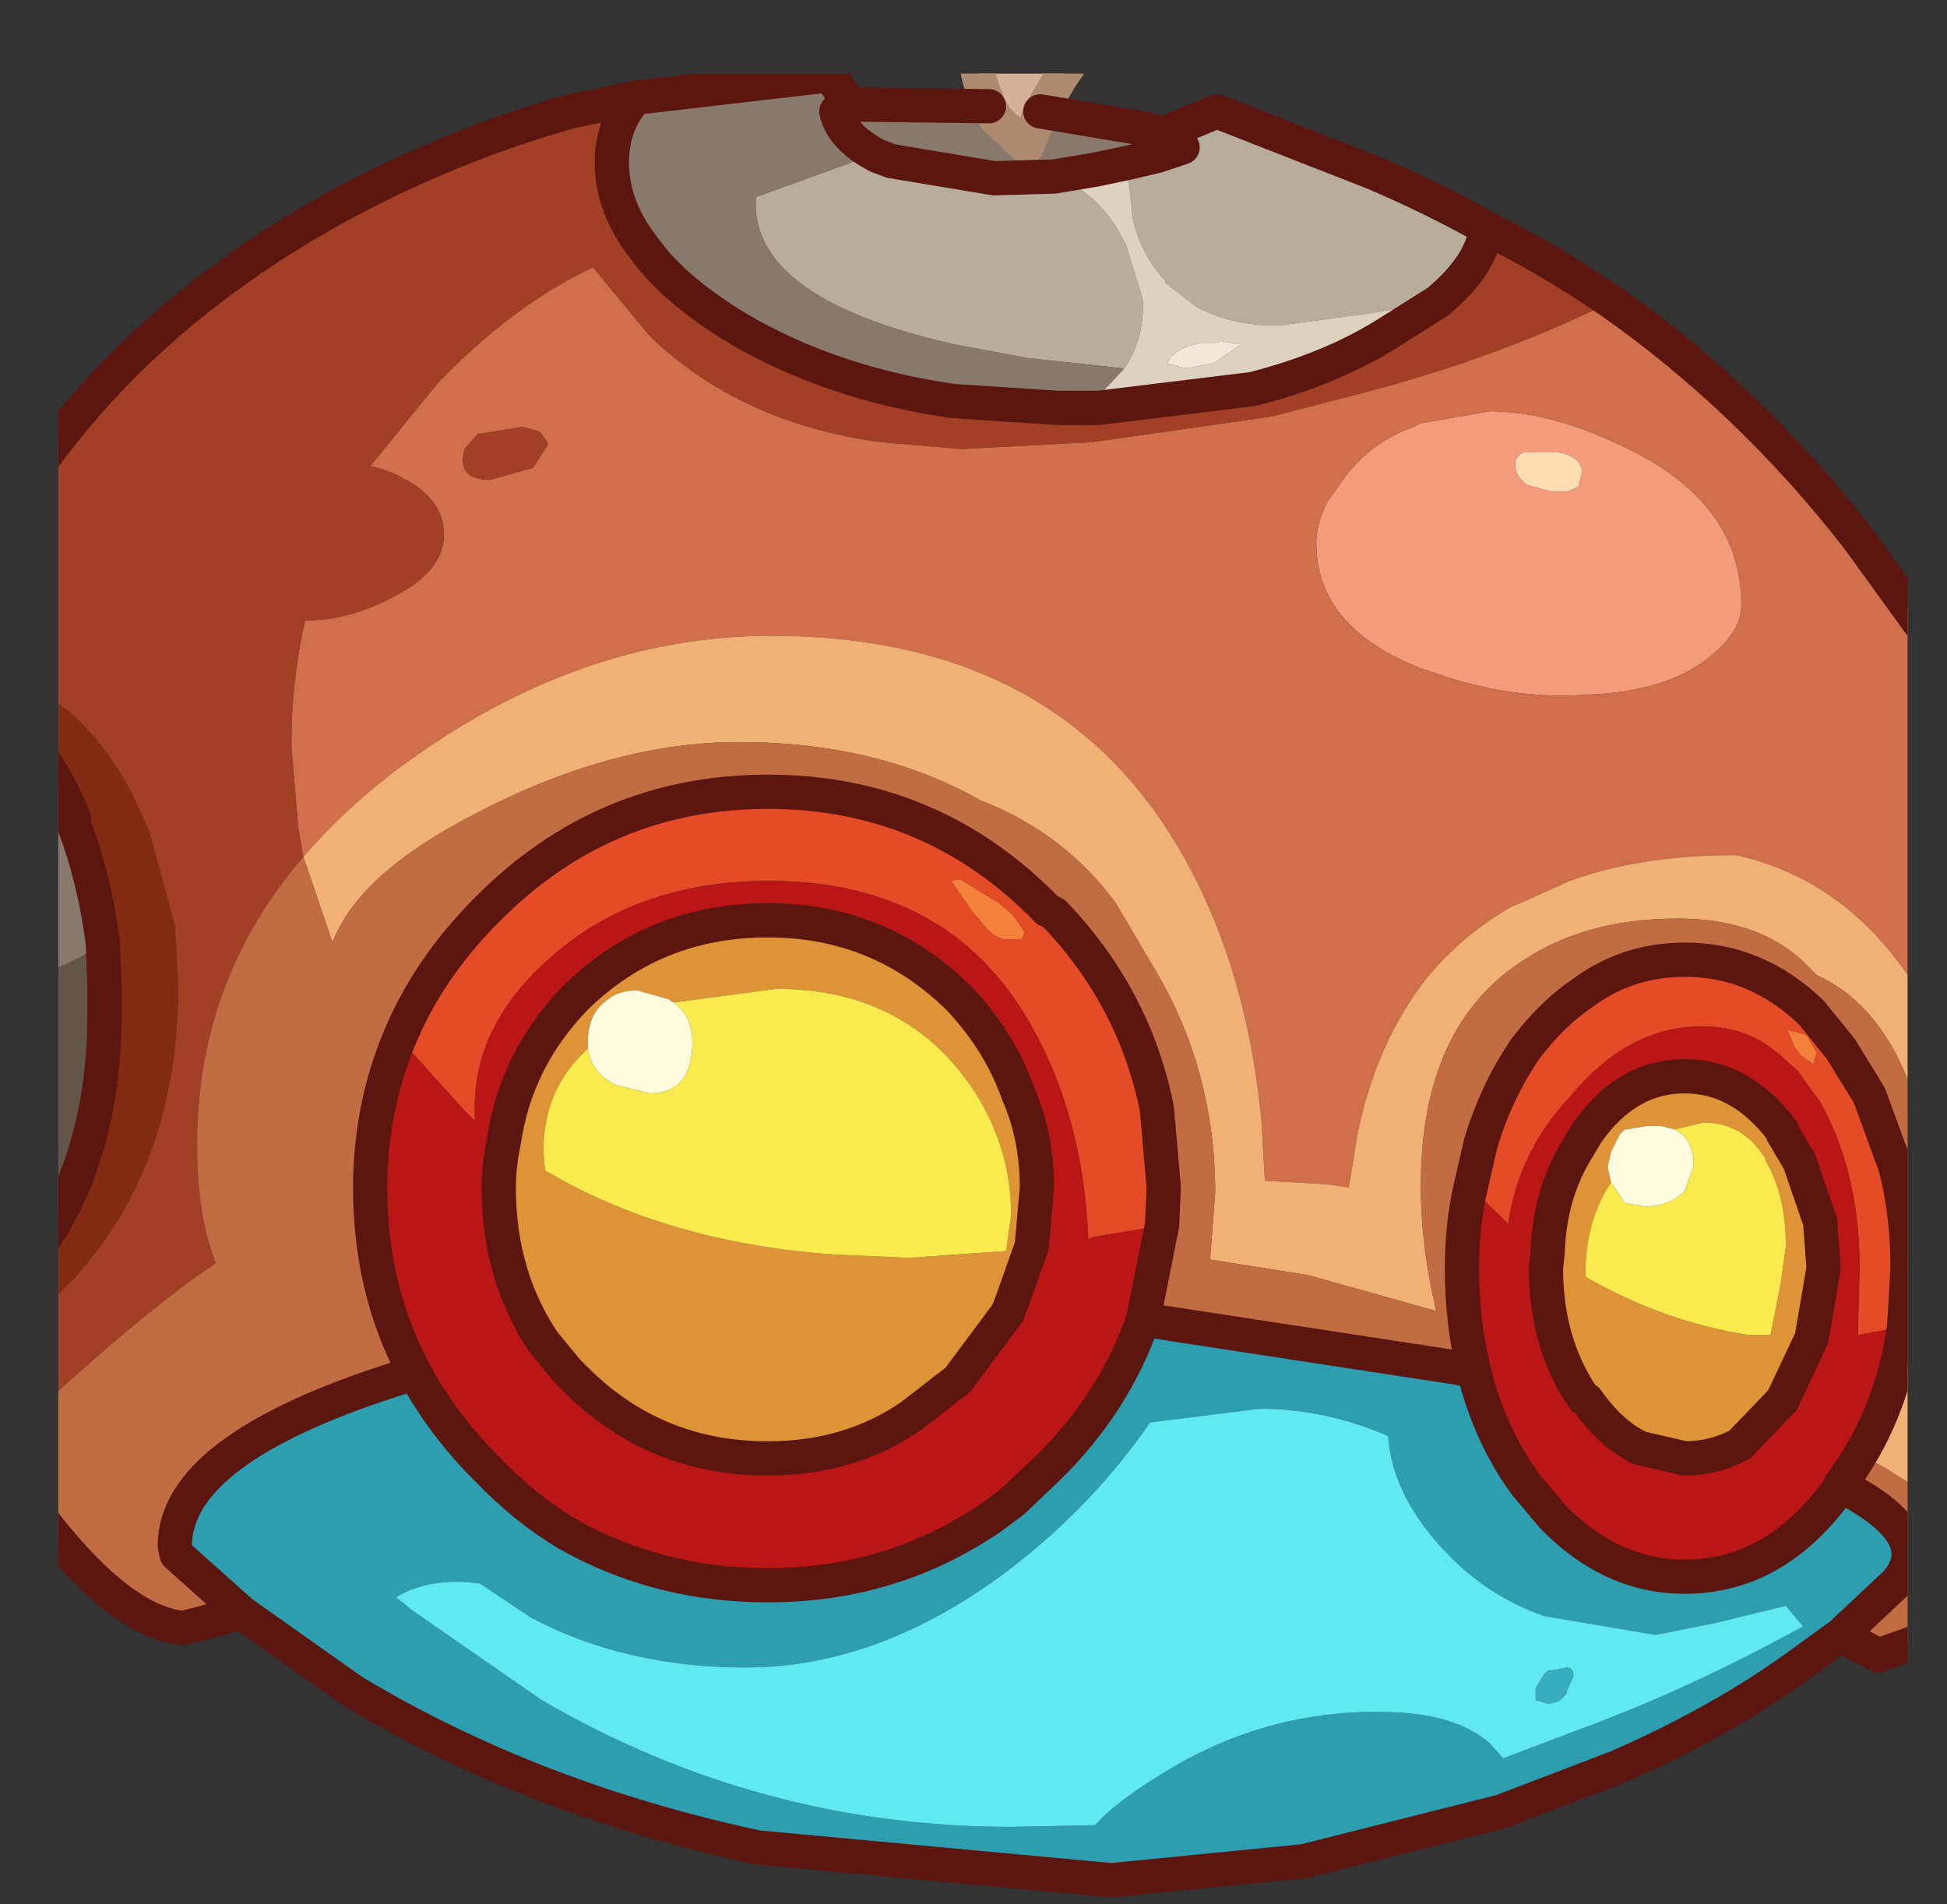 <?xml version="1.0" encoding="UTF-8" standalone="no"?>
<svg xmlns:ffdec="https://www.free-decompiler.com/flash" xmlns:xlink="http://www.w3.org/1999/xlink" ffdec:objectType="frame" height="55.55px" width="56.8px" xmlns="http://www.w3.org/2000/svg">
  <rect width="100%" height="100%" fill="#333333" stroke="none"/>
  <g transform="matrix(1.0, 0.0, 0.0, 1.0, 1.7, 2.15)">
    <clipPath id="clipPath0" transform="matrix(1.0, 0.0, 0.0, 1.0, 0.0, 0.0)">
      <path d="M50.5 0.0 Q53.95 0.0 53.95 3.3 L53.95 50.15 Q53.95 53.4 50.5 53.4 L3.3 53.4 Q0.0 53.4 0.0 50.15 L0.0 3.3 Q0.0 0.0 3.3 0.0 L50.5 0.0" fill="#000000" fill-rule="evenodd" stroke="none"/>
    </clipPath>
    <g clip-path="url(#clipPath0)">
      <use ffdec:characterId="2" height="55.35" transform="matrix(1.0, 0.0, 0.0, 1.0, -1.7, -2.15)" width="56.8" xlink:href="#shape1"/>
    </g>
    <use ffdec:characterId="3" height="53.4" transform="matrix(1.0, 0.0, 0.0, 1.0, 0.0, 0.0)" width="53.95" xlink:href="#shape2"/>
  </g>
  <defs>
    <g id="shape1" transform="matrix(1.0, 0.0, 0.0, 1.0, 1.7, 2.15)">
      <path d="M29.7 -0.55 Q28.85 -0.85 28.35 -1.65 L31.2 -1.65 30.2 -1.15 29.7 -0.55" fill="#e7d1b8" fill-rule="evenodd" stroke="none"/>
      <path d="M26.75 -1.65 L28.35 -1.65 Q28.85 -0.85 29.7 -0.55 L29.25 0.1 28.7 1.05 28.65 1.1 28.55 1.4 28.25 2.15 27.35 1.3 27.15 0.95 27.1 0.8 Q26.7 -0.1 26.7 -1.35 L26.75 -1.65" fill="#d7b39d" fill-rule="evenodd" stroke="none"/>
      <path d="M42.5 11.4 Q42.5 11.15 42.75 11.05 L43.7 11.05 43.75 11.05 Q44.45 11.15 44.45 11.65 L44.35 12.05 44.0 12.2 43.6 12.2 42.85 12.0 Q42.5 11.75 42.5 11.4" fill="#ffdeb6" fill-rule="evenodd" stroke="none"/>
      <path d="M42.5 11.4 Q42.5 11.75 42.85 12.0 L43.6 12.2 44.0 12.2 44.35 12.05 44.45 11.65 Q44.45 11.15 43.75 11.05 L43.7 11.05 42.75 11.05 Q42.5 11.15 42.5 11.4 M41.75 9.85 Q43.6 9.85 45.8 10.95 49.1 12.55 49.1 15.5 49.1 16.25 48.25 16.95 47.1 17.95 44.95 18.1 L44.0 18.15 Q42.1 18.15 40.35 17.55 L39.75 17.35 Q36.7 16.15 36.7 13.7 36.7 13.1 37.05 12.45 L37.55 11.75 Q38.3 10.75 39.55 10.3 L39.75 10.2 41.75 9.85" fill="#f59c7b" fill-rule="evenodd" stroke="none"/>
      <path d="M45.3 6.65 Q49.35 9.5 52.5 13.55 L54.6 16.45 54.6 27.35 Q52.55 23.6 48.95 22.8 L48.9 22.8 Q46.15 22.8 44.1 23.55 L42.65 24.2 42.4 24.3 Q41.0 25.1 39.95 26.35 38.45 28.25 37.9 30.95 L37.65 32.5 37.0 32.4 35.2 32.3 35.1 30.55 Q34.65 25.85 32.6 22.45 28.95 16.4 20.8 16.4 15.15 16.4 9.95 20.25 8.35 21.45 7.15 22.85 L7.0 22.0 6.8 19.6 Q6.8 17.7 7.2 15.95 L7.25 15.95 Q8.5 15.95 9.8 15.25 11.25 14.5 11.25 13.45 11.25 12.4 10.05 11.8 9.6 11.55 9.1 11.45 L11.05 9.05 Q13.25 6.75 15.6 5.65 L17.25 7.65 Q19.9 10.2 24.0 10.75 L26.35 10.95 30.15 10.75 35.4 10.0 38.3 9.25 Q42.2 8.2 45.3 6.65 M41.75 9.85 L39.75 10.2 39.55 10.3 Q38.3 10.75 37.55 11.75 L37.05 12.45 Q36.7 13.1 36.7 13.7 36.7 16.15 39.75 17.35 L40.35 17.55 Q42.1 18.15 44.0 18.15 L44.95 18.1 Q47.1 17.95 48.25 16.95 49.1 16.25 49.1 15.5 49.1 12.55 45.8 10.95 43.6 9.85 41.75 9.85 M12.6 11.85 L13.85 11.5 14.3 10.8 14.05 10.45 13.55 10.3 12.35 10.5 12.25 10.5 11.85 10.95 11.8 11.25 Q11.8 11.85 12.6 11.85" fill="#d16f4c" fill-rule="evenodd" stroke="none"/>
      <path d="M41.65 4.5 Q43.55 5.45 45.3 6.65 42.2 8.2 38.3 9.25 L35.4 10.0 30.15 10.75 26.35 10.95 24.0 10.75 Q19.9 10.2 17.25 7.65 L15.6 5.65 Q13.25 6.75 11.05 9.05 L9.1 11.45 Q9.6 11.55 10.05 11.8 11.25 12.4 11.25 13.45 11.25 14.5 9.8 15.25 8.5 15.95 7.25 15.95 L7.2 15.95 Q6.8 17.7 6.8 19.6 L7.0 22.0 7.15 22.85 Q4.05 26.45 4.05 31.25 4.05 33.35 4.6 34.7 2.6 36.05 -0.4 38.8 L-1.2 39.55 -1.2 36.7 -0.4 36.0 Q3.5 32.5 3.5 26.6 L3.4 24.85 2.65 22.1 2.15 21.0 Q0.8 18.45 -1.2 17.75 L-1.2 12.35 Q2.05 7.25 8.1 3.9 11.4 2.1 14.95 1.1 L16.85 0.7 Q16.15 1.45 16.15 2.6 16.15 3.9 17.1 5.1 17.95 6.3 19.85 7.45 22.6 9.05 26.1 9.55 L29.15 9.75 30.35 9.75 34.85 9.2 Q37.2 8.6 38.9 7.5 L40.25 6.65 Q41.55 5.55 41.65 4.5 M12.6 11.85 Q11.8 11.85 11.8 11.25 L11.85 10.95 12.25 10.5 12.35 10.5 13.55 10.3 14.05 10.45 14.3 10.8 13.85 11.5 12.6 11.85" fill="#a34025" fill-rule="evenodd" stroke="none"/>
      <path d="M54.6 27.35 L54.6 31.9 Q54.4 30.4 53.85 29.1 52.95 27.05 51.3 26.3 L50.85 25.85 Q49.5 24.65 47.25 24.65 44.65 24.65 42.85 25.8 39.75 27.7 39.75 32.45 39.75 34.2 40.2 36.1 L36.45 35.05 33.6 34.6 33.75 32.65 Q33.75 29.1 32.0 26.15 L30.85 24.2 Q29.35 22.15 26.9 21.2 23.9 19.5 19.85 19.5 16.15 19.5 12.15 21.6 8.75 23.35 8.0 25.35 L7.15 22.85 Q8.35 21.45 9.95 20.25 15.15 16.4 20.8 16.4 28.95 16.4 32.6 22.45 34.65 25.85 35.1 30.55 L35.2 32.3 37.0 32.4 37.65 32.5 37.9 30.95 Q38.45 28.25 39.95 26.35 41.0 25.1 42.4 24.3 L42.65 24.2 44.1 23.55 Q46.15 22.8 48.9 22.8 L48.95 22.8 Q52.55 23.6 54.6 27.35 M54.6 34.85 L54.6 41.5 53.25 40.65 52.95 40.5 54.05 37.45 54.6 34.85" fill="#f2b275" fill-rule="evenodd" stroke="none"/>
      <path d="M32.8 2.15 L32.05 2.4 31.2 2.6 32.05 2.4 32.8 2.15 M31.2 2.6 Q31.3 2.0 31.65 1.6 L32.25 1.75 32.6 1.6 33.8 1.1 38.4 2.9 Q40.15 3.65 41.65 4.5 41.55 5.55 40.25 6.65 L38.2 7.0 35.6 7.35 Q34.2 7.35 33.2 6.8 L32.3 6.1 32.3 6.05 Q31.6 5.3 31.35 4.25 L31.2 2.85 31.2 2.6 M29.05 3.0 Q30.4 3.45 31.15 5.0 L31.6 6.45 31.65 6.7 Q31.65 7.8 31.1 8.6 L28.3 8.3 26.15 7.9 Q20.15 6.55 20.35 3.6 L23.25 2.55 23.9 2.4 24.3 2.55 27.3 3.05 29.05 3.0" fill="#b9ae9c" fill-rule="evenodd" stroke="none"/>
      <path d="M54.6 31.9 L54.6 34.85 54.05 37.45 52.95 40.5 53.25 40.65 54.6 41.5 54.6 45.55 54.5 45.65 53.1 46.15 52.0 45.55 53.6 44.05 Q54.85 42.65 52.0 41.2 L52.0 41.15 Q53.5 39.15 53.85 36.55 L53.95 34.85 Q53.95 33.25 53.6 31.9 L52.85 29.85 52.8 29.75 52.0 28.45 51.15 27.4 Q49.55 25.85 47.45 25.85 45.8 25.85 44.5 26.8 43.6 27.4 42.8 28.45 41.95 29.7 41.5 31.2 L41.2 32.5 Q40.95 33.6 40.95 34.85 40.95 36.45 41.3 37.85 L40.8 37.75 31.65 36.35 32.2 33.6 32.25 32.5 32.05 30.2 Q31.4 26.95 29.05 24.5 L28.85 24.4 Q25.5 20.95 20.7 20.95 15.9 20.95 12.5 24.4 10.8 26.1 9.95 28.15 9.1 30.2 9.1 32.5 9.1 35.5 10.4 37.9 L9.8 38.1 Q3.4 40.15 3.4 42.95 L3.45 43.2 5.35 44.9 3.65 45.35 Q1.55 45.15 -1.2 41.2 L-1.2 39.55 -0.4 38.8 Q2.6 36.05 4.6 34.7 4.05 33.35 4.05 31.25 4.05 26.45 7.15 22.85 L8.0 25.35 Q8.75 23.35 12.15 21.6 16.15 19.5 19.85 19.5 23.9 19.5 26.9 21.2 29.35 22.15 30.85 24.2 L32.0 26.15 Q33.75 29.1 33.75 32.65 L33.6 34.6 36.45 35.05 40.2 36.1 Q39.75 34.2 39.75 32.45 39.75 27.7 42.85 25.8 44.65 24.65 47.25 24.65 49.5 24.65 50.85 25.85 L51.3 26.3 Q52.95 27.05 53.85 29.1 54.4 30.4 54.6 31.9" fill="#c26c43" fill-rule="evenodd" stroke="none"/>
      <path d="M51.3 28.55 L51.2 28.9 50.85 28.65 50.65 28.4 50.45 27.9 50.85 28.0 51.0 28.05 51.3 28.55 M27.45 24.2 L27.85 24.55 28.2 25.05 28.1 25.25 27.8 25.25 Q27.35 25.35 26.85 24.65 L26.7 24.5 26.05 23.55 26.3 23.5 27.45 24.2" fill="#f5823a" fill-rule="evenodd" stroke="none"/>
      <path d="M51.3 28.55 L51.0 28.05 50.85 28.0 50.45 27.9 50.65 28.4 50.85 28.65 51.2 28.9 51.3 28.55 M53.85 36.55 L52.5 36.8 52.55 34.85 Q52.55 32.05 51.4 30.0 L50.75 29.1 50.25 28.65 Q49.3 27.8 48.0 27.8 L47.9 27.8 Q45.8 27.8 44.1 29.85 42.6 31.45 42.3 33.55 L41.2 32.5 41.5 31.2 Q41.95 29.7 42.8 28.45 43.6 27.4 44.5 26.8 45.8 25.85 47.45 25.85 49.55 25.85 51.15 27.4 L52.0 28.45 52.8 29.75 52.85 29.85 53.6 31.9 Q53.95 33.25 53.95 34.85 L53.85 36.55 M9.95 28.15 Q10.8 26.1 12.5 24.4 15.9 20.95 20.7 20.95 25.5 20.95 28.85 24.4 L29.05 24.5 Q31.4 26.95 32.05 30.2 L32.25 32.5 32.2 33.6 30.15 33.95 30.05 34.0 Q29.9 30.45 28.4 27.8 27.4 26.0 25.85 24.95 23.75 23.55 20.75 23.55 16.9 23.55 14.4 25.75 12.15 27.7 12.15 30.15 L12.15 30.55 11.85 30.25 9.95 28.15 M27.45 24.2 L26.3 23.5 26.05 23.55 26.7 24.5 26.85 24.65 Q27.35 25.35 27.8 25.25 L28.1 25.25 28.2 25.05 27.85 24.55 27.45 24.2" fill="#e44c27" fill-rule="evenodd" stroke="none"/>
      <path d="M41.2 32.5 L42.3 33.55 Q42.6 31.45 44.1 29.85 45.8 27.8 47.9 27.8 L48.0 27.8 Q49.3 27.8 50.25 28.65 L50.75 29.1 51.4 30.0 Q52.55 32.05 52.55 34.85 L52.5 36.8 53.85 36.55 Q53.5 39.15 52.0 41.15 L52.0 41.2 Q50.15 43.85 47.45 43.85 45.3 43.85 43.6 42.1 L42.8 41.15 Q41.75 39.7 41.3 37.85 40.95 36.45 40.95 34.85 40.95 33.6 41.2 32.5 M51.4 33.5 L50.8 31.75 50.3 30.9 50.3 30.85 Q49.1 29.25 47.45 29.25 45.75 29.25 44.6 30.9 L44.3 31.4 Q43.5 32.7 43.45 34.4 L43.4 34.85 Q43.4 37.05 44.5 38.65 L44.6 38.7 Q45.3 39.7 46.15 40.1 L47.45 40.4 Q48.3 40.4 49.05 40.0 L50.3 38.7 51.15 36.9 51.5 34.85 51.4 33.5 M9.95 28.15 L11.85 30.25 12.15 30.55 12.15 30.15 Q12.15 27.7 14.4 25.75 16.9 23.55 20.75 23.55 23.75 23.55 25.85 24.95 27.4 26.0 28.4 27.8 29.9 30.45 30.05 34.0 L30.15 33.95 32.2 33.6 31.65 36.35 Q30.8 38.8 28.85 40.7 L27.85 41.65 27.25 42.1 Q24.35 44.1 20.7 44.1 17.5 44.1 14.85 42.6 13.6 41.85 12.5 40.7 11.2 39.4 10.4 37.9 9.1 35.5 9.1 32.5 9.1 30.2 9.95 28.15 M12.85 32.5 Q12.85 35.05 14.15 37.0 L14.85 37.85 15.1 38.1 Q17.4 40.4 20.7 40.4 23.1 40.4 24.9 39.15 L26.25 38.1 27.7 36.15 27.85 35.75 28.4 34.2 28.55 32.5 Q28.55 31.0 28.0 29.75 27.45 28.2 26.25 26.95 23.95 24.7 20.7 24.7 17.4 24.7 15.1 26.95 13.35 28.75 13.0 31.15 12.85 31.85 12.85 32.5" fill="#bb1616" fill-rule="evenodd" stroke="none"/>
      <path d="M51.4 33.5 L51.5 34.85 51.15 36.9 50.3 38.7 49.05 40.0 Q48.3 40.4 47.45 40.4 L46.15 40.1 Q45.3 39.7 44.6 38.7 L44.5 38.65 Q43.4 37.05 43.4 34.85 L43.45 34.4 Q43.5 32.7 44.3 31.4 L44.6 30.9 Q45.75 29.25 47.45 29.25 49.1 29.25 50.3 30.85 L50.3 30.9 50.8 31.75 51.4 33.5 M45.3 32.35 Q44.55 33.45 44.55 35.05 L44.55 35.1 Q46.8 36.4 49.3 36.8 L49.95 36.8 50.25 35.3 50.4 34.2 Q50.4 32.7 49.8 31.7 L49.8 31.65 Q49.15 30.6 48.0 30.6 L47.15 30.8 46.75 30.7 46.35 30.7 45.75 30.8 45.7 30.8 45.55 30.95 45.3 31.45 45.2 31.9 45.3 32.35 M17.95 27.1 L17.8 27.0 16.9 26.75 16.85 26.75 Q16.35 26.75 16.05 27.0 15.45 27.4 15.45 28.25 L15.45 28.45 Q14.15 29.6 14.15 31.45 L14.2 32.0 Q17.75 34.1 22.6 34.45 L24.8 34.55 27.65 34.35 27.8 33.3 Q27.8 31.25 26.6 29.5 L26.3 29.1 Q24.35 26.7 20.95 26.7 L17.95 27.1 M12.85 32.5 Q12.85 31.85 13.0 31.15 13.35 28.75 15.1 26.95 17.4 24.7 20.7 24.7 23.95 24.7 26.25 26.95 27.45 28.2 28.0 29.75 28.55 31.0 28.55 32.5 L28.4 34.2 27.85 35.75 27.7 36.15 26.25 38.1 24.9 39.15 Q23.1 40.4 20.7 40.4 17.4 40.4 15.1 38.1 L14.85 37.85 14.15 37.0 Q12.85 35.05 12.85 32.5" fill="#e09437" fill-rule="evenodd" stroke="none"/>
      <path d="M27.15 0.95 L27.35 1.3 28.25 2.15 28.55 1.4 28.65 1.1 31.65 1.6 Q31.3 2.0 31.2 2.6 L30.25 2.8 29.05 3.0 27.3 3.05 24.3 2.55 23.9 2.4 23.25 2.55 20.35 3.6 Q20.15 6.55 26.15 7.9 L28.3 8.3 31.1 8.6 30.45 9.3 30.4 9.45 30.35 9.75 29.15 9.75 26.1 9.55 Q22.6 9.05 19.85 7.45 17.95 6.3 17.1 5.1 16.15 3.9 16.15 2.6 16.15 1.45 16.85 0.7 L22.45 0.05 22.65 0.25 23.1 0.9 23.3 0.9 27.15 0.95 M-1.2 24.15 L-1.2 22.6 -0.85 22.35 0.45 21.9 Q1.05 23.45 1.3 25.35 0.45 26.0 -0.7 26.3 -0.8 25.1 -1.2 24.15 M-1.2 21.15 L-1.2 19.3 -0.85 19.55 -0.85 19.85 Q-0.9 20.6 -1.2 21.15 M23.3 0.9 L22.85 1.1 23.1 0.9 22.85 1.1 23.3 0.9 M22.85 1.1 L22.7 1.1 Q22.85 1.85 23.9 2.4 22.85 1.85 22.7 1.1 L22.85 1.1" fill="#8a796c" fill-rule="evenodd" stroke="none"/>
      <path d="M45.3 32.35 L45.2 31.9 45.3 31.45 45.55 30.95 45.7 30.8 45.75 30.8 46.35 30.7 46.75 30.7 47.15 30.8 Q47.6 31.0 47.7 31.6 L47.7 31.9 47.45 32.6 Q47.0 33.05 46.3 33.05 L45.7 32.95 45.3 32.35 M15.45 28.45 L15.45 28.25 Q15.45 27.4 16.05 27.0 16.35 26.75 16.85 26.75 L16.9 26.75 17.8 27.0 17.95 27.1 Q18.5 27.5 18.5 28.25 18.5 29.75 17.25 29.75 L16.25 29.5 Q15.55 29.15 15.45 28.45" fill="#fffce0" fill-rule="evenodd" stroke="none"/>
      <path d="M47.15 30.8 L48.0 30.6 Q49.15 30.6 49.8 31.65 L49.8 31.7 Q50.4 32.7 50.4 34.2 L50.25 35.3 49.95 36.8 49.3 36.8 Q46.8 36.4 44.55 35.1 L44.55 35.05 Q44.55 33.45 45.3 32.35 L45.7 32.95 46.3 33.05 Q47.0 33.05 47.45 32.6 L47.7 31.9 47.7 31.6 Q47.6 31.0 47.15 30.8 M15.45 28.45 Q15.55 29.15 16.25 29.5 L17.25 29.75 Q18.5 29.75 18.5 28.25 18.5 27.5 17.95 27.1 L20.95 26.7 Q24.35 26.7 26.3 29.1 L26.6 29.5 Q27.8 31.25 27.8 33.3 L27.65 34.35 24.8 34.55 22.6 34.45 Q17.75 34.1 14.2 32.0 L14.15 31.45 Q14.15 29.6 15.45 28.45" fill="#fbeb4e" fill-rule="evenodd" stroke="none"/>
      <path d="M52.0 45.55 L51.1 46.2 Q48.7 48.0 45.5 49.4 L44.85 49.65 42.1 50.7 36.35 52.15 30.8 52.7 30.65 52.7 20.4 51.75 Q13.85 50.35 8.6 47.2 L5.35 44.9 3.45 43.2 3.4 42.95 Q3.4 40.15 9.8 38.1 L10.4 37.9 Q11.2 39.4 12.5 40.7 13.6 41.85 14.85 42.6 17.5 44.1 20.7 44.1 24.35 44.1 27.25 42.1 L27.85 41.65 28.85 40.7 Q30.8 38.8 31.65 36.35 L40.8 37.75 41.3 37.85 Q41.75 39.7 42.8 41.15 L43.6 42.1 Q45.3 43.85 47.45 43.85 50.15 43.85 52.0 41.2 54.85 42.65 53.6 44.05 L52.0 45.55 M41.75 48.7 L42.15 49.15 44.4 48.3 Q47.65 47.1 50.9 45.3 L50.4 44.7 48.35 45.2 46.6 45.55 43.35 45.0 Q41.65 44.4 40.45 43.1 L40.35 43.0 Q38.9 41.4 38.8 39.75 36.95 38.95 35.05 38.95 L31.85 39.35 Q30.2 41.75 27.8 43.6 24.0 46.5 20.05 46.5 16.55 46.5 13.8 45.05 L12.3 44.05 Q10.85 43.85 9.85 44.45 L10.35 44.85 14.1 47.45 Q20.45 51.15 27.8 51.15 L30.25 51.1 Q30.85 50.4 32.45 49.45 35.05 47.9 38.05 47.8 L38.25 47.8 38.6 47.8 Q40.7 47.8 41.75 48.7" fill="#2c9fb1" fill-rule="evenodd" stroke="none"/>
      <path d="M41.75 48.7 Q40.7 47.8 38.6 47.8 L38.25 47.8 38.05 47.8 Q35.05 47.9 32.45 49.45 30.85 50.4 30.25 51.1 L27.8 51.15 Q20.45 51.15 14.1 47.45 L10.35 44.85 9.85 44.45 Q10.85 43.85 12.3 44.05 L13.8 45.05 Q16.55 46.5 20.05 46.5 24.0 46.5 27.8 43.6 30.2 41.75 31.85 39.35 L35.05 38.95 Q36.95 38.95 38.8 39.75 38.9 41.4 40.35 43.0 L40.45 43.1 Q41.65 44.4 43.35 45.0 L46.6 45.55 48.35 45.2 50.4 44.7 50.9 45.3 Q47.65 47.1 44.4 48.3 L42.15 49.15 41.75 48.7 M43.8 46.55 L43.45 46.6 43.35 46.7 43.1 47.1 43.1 47.45 43.45 47.55 Q43.8 47.55 44.0 47.25 L44.0 47.2 44.2 46.75 Q44.2 46.5 44.0 46.5 L43.8 46.55" fill="#60ebf0" fill-rule="evenodd" stroke="none"/>
      <path d="M43.8 46.55 L44.0 46.5 Q44.2 46.5 44.2 46.75 L44.0 47.2 44.0 47.25 Q43.8 47.55 43.45 47.55 L43.1 47.45 43.1 47.1 43.35 46.7 43.45 46.6 43.8 46.55" fill="#3aafc2" fill-rule="evenodd" stroke="none"/>
      <path d="M31.2 2.6 L31.2 2.85 31.35 4.25 Q31.6 5.3 32.3 6.05 L32.3 6.1 33.2 6.8 Q34.2 7.35 35.6 7.35 L38.2 7.0 40.25 6.65 38.9 7.5 Q37.2 8.6 34.85 9.2 L30.35 9.75 30.4 9.45 30.45 9.3 31.1 8.6 Q31.65 7.8 31.65 6.7 L31.6 6.45 31.15 5.0 Q30.4 3.45 29.05 3.0 L30.25 2.8 31.2 2.6 M34.5 7.9 L33.9 7.8 33.75 7.85 33.35 7.85 Q32.55 8.0 32.35 8.45 L32.9 8.6 33.7 8.45 34.5 7.9" fill="#ded3c1" fill-rule="evenodd" stroke="none"/>
      <path d="M34.5 7.9 L33.7 8.45 32.9 8.6 32.35 8.45 Q32.55 8.0 33.35 7.85 L33.75 7.85 33.9 7.8 34.5 7.9" fill="#f3e9da" fill-rule="evenodd" stroke="none"/>
      <path d="M-1.2 36.7 L-1.2 35.05 -0.55 34.2 Q1.35 31.5 1.35 27.4 L1.35 26.6 1.3 25.35 Q1.05 23.45 0.45 21.9 L0.45 21.7 Q-0.15 20.25 -0.85 19.55 L-1.2 19.3 -1.2 17.75 Q0.8 18.45 2.15 21.0 L2.65 22.1 3.4 24.85 3.5 26.6 Q3.5 32.5 -0.4 36.0 L-1.2 36.7" fill="#852b13" fill-rule="evenodd" stroke="none"/>
      <path d="M-1.2 22.6 L-1.2 21.15 Q-0.9 20.6 -0.85 19.85 L-0.85 19.55 Q-0.15 20.25 0.45 21.7 L0.45 21.9 -0.85 22.35 -1.2 22.6" fill="#a69487" fill-rule="evenodd" stroke="none"/>
      <path d="M-1.2 35.05 L-1.2 24.15 Q-0.8 25.1 -0.7 26.3 0.45 26.0 1.3 25.35 L1.35 26.6 1.35 27.4 Q1.35 31.5 -0.55 34.2 L-1.2 35.05" fill="#645549" fill-rule="evenodd" stroke="none"/>
      <path d="M26.75 -1.65 L26.7 -1.35 Q26.7 -0.1 27.1 0.8 L27.15 0.95 27.35 1.3 28.25 2.15 28.55 1.4 28.65 1.1 28.7 1.05 29.25 0.1 29.7 -0.55 30.2 -1.15 31.2 -1.65" fill="none" stroke="#af8b6f" stroke-linecap="round" stroke-linejoin="round" stroke-width="1.0"/>
      <path d="M41.65 4.5 Q43.55 5.45 45.3 6.65 49.35 9.5 52.5 13.55 L54.6 16.45 M54.6 45.55 L54.5 45.65 53.1 46.15 52.0 45.55 51.1 46.2 Q48.7 48.0 45.5 49.4 L44.85 49.65 42.1 50.7 36.35 52.15 30.8 52.7 M30.65 52.7 L20.4 51.75 Q13.85 50.35 8.6 47.2 L5.35 44.9 3.65 45.35 Q1.55 45.15 -1.2 41.2 M-1.2 12.35 Q2.05 7.25 8.1 3.9 11.4 2.1 14.95 1.1 L16.85 0.7 22.45 0.05 22.65 0.25 23.1 0.9 23.3 0.9 27.15 0.95 M53.85 36.55 L53.95 34.85 Q53.95 33.25 53.6 31.9 L52.85 29.85 52.8 29.75 52.0 28.45 51.15 27.4 Q49.55 25.85 47.45 25.85 45.8 25.85 44.5 26.8 43.6 27.4 42.8 28.45 41.95 29.7 41.5 31.2 L41.2 32.5 Q40.95 33.6 40.95 34.85 40.95 36.45 41.3 37.85 41.75 39.7 42.8 41.15 L43.6 42.1 Q45.3 43.85 47.45 43.85 50.15 43.85 52.0 41.2 L52.0 41.15 Q53.5 39.15 53.85 36.55 M51.4 33.5 L51.5 34.85 51.15 36.9 50.3 38.7 49.05 40.0 Q48.3 40.4 47.45 40.4 L46.15 40.1 Q45.3 39.7 44.6 38.7 L44.5 38.65 Q43.4 37.05 43.4 34.85 L43.45 34.4 Q43.5 32.7 44.3 31.4 L44.6 30.9 Q45.75 29.25 47.45 29.25 49.1 29.25 50.3 30.85 L50.3 30.9 50.8 31.75 51.4 33.5 M31.65 36.35 L40.8 37.75 41.3 37.85 M52.0 41.2 Q54.85 42.65 53.6 44.05 L52.0 45.55 M31.2 2.6 L32.05 2.4 32.8 2.15 M31.65 1.6 L28.65 1.1 M31.2 2.6 L30.25 2.8 29.05 3.0 27.3 3.05 24.3 2.55 23.9 2.4 Q22.85 1.85 22.7 1.1 L22.85 1.1 23.3 0.9 M30.35 9.75 L34.85 9.2 Q37.2 8.6 38.9 7.5 L40.25 6.65 Q41.55 5.55 41.65 4.5 40.15 3.65 38.4 2.9 L33.8 1.1 32.6 1.6 32.25 1.75 31.65 1.6 M23.1 0.9 L22.85 1.1 M16.85 0.7 Q16.15 1.45 16.15 2.6 16.15 3.9 17.1 5.1 17.95 6.3 19.85 7.45 22.6 9.05 26.1 9.55 L29.15 9.75 30.35 9.75 M32.2 33.6 L32.25 32.5 32.05 30.2 Q31.4 26.95 29.05 24.5 L28.85 24.4 Q25.5 20.95 20.7 20.95 15.9 20.95 12.5 24.4 10.8 26.1 9.95 28.15 9.1 30.2 9.1 32.5 9.1 35.5 10.4 37.9 L9.8 38.1 Q3.4 40.15 3.4 42.95 L3.45 43.2 5.35 44.9 M32.2 33.6 L31.65 36.35 Q30.8 38.8 28.85 40.7 L27.85 41.65 27.25 42.1 Q24.35 44.1 20.7 44.1 17.5 44.1 14.85 42.6 13.6 41.85 12.5 40.7 11.2 39.4 10.4 37.9 M0.45 21.9 L0.45 21.7 Q-0.15 20.25 -0.85 19.55 L-1.2 19.3 M12.85 32.5 Q12.85 31.85 13.0 31.15 13.35 28.75 15.1 26.95 17.4 24.7 20.7 24.7 23.95 24.7 26.25 26.95 27.45 28.2 28.0 29.75 28.55 31.0 28.55 32.5 L28.4 34.2 27.85 35.75 27.7 36.15 26.25 38.1 24.9 39.15 Q23.1 40.4 20.7 40.4 17.4 40.4 15.1 38.1 L14.85 37.85 14.15 37.0 Q12.85 35.05 12.85 32.5 M1.3 25.35 L1.35 26.6 1.35 27.4 Q1.35 31.5 -0.55 34.2 L-1.2 35.05 M1.3 25.35 Q1.05 23.45 0.45 21.9" fill="none" stroke="#5b160f" stroke-linecap="round" stroke-linejoin="round" stroke-width="1.0"/>
    </g>
    <g id="shape2" transform="matrix(1.0, 0.0, 0.0, 1.0, 0.0, 0.0)">
      <path d="M50.5 0.0 Q53.95 0.0 53.95 3.3 L53.95 50.15 Q53.95 53.4 50.5 53.4 L3.3 53.4 Q0.0 53.4 0.0 50.15 L0.0 3.3 Q0.0 0.0 3.3 0.0 L50.5 0.0" fill="#000000" fill-opacity="0.004" fill-rule="evenodd" stroke="none"/>
    </g>
  </defs>
</svg>
